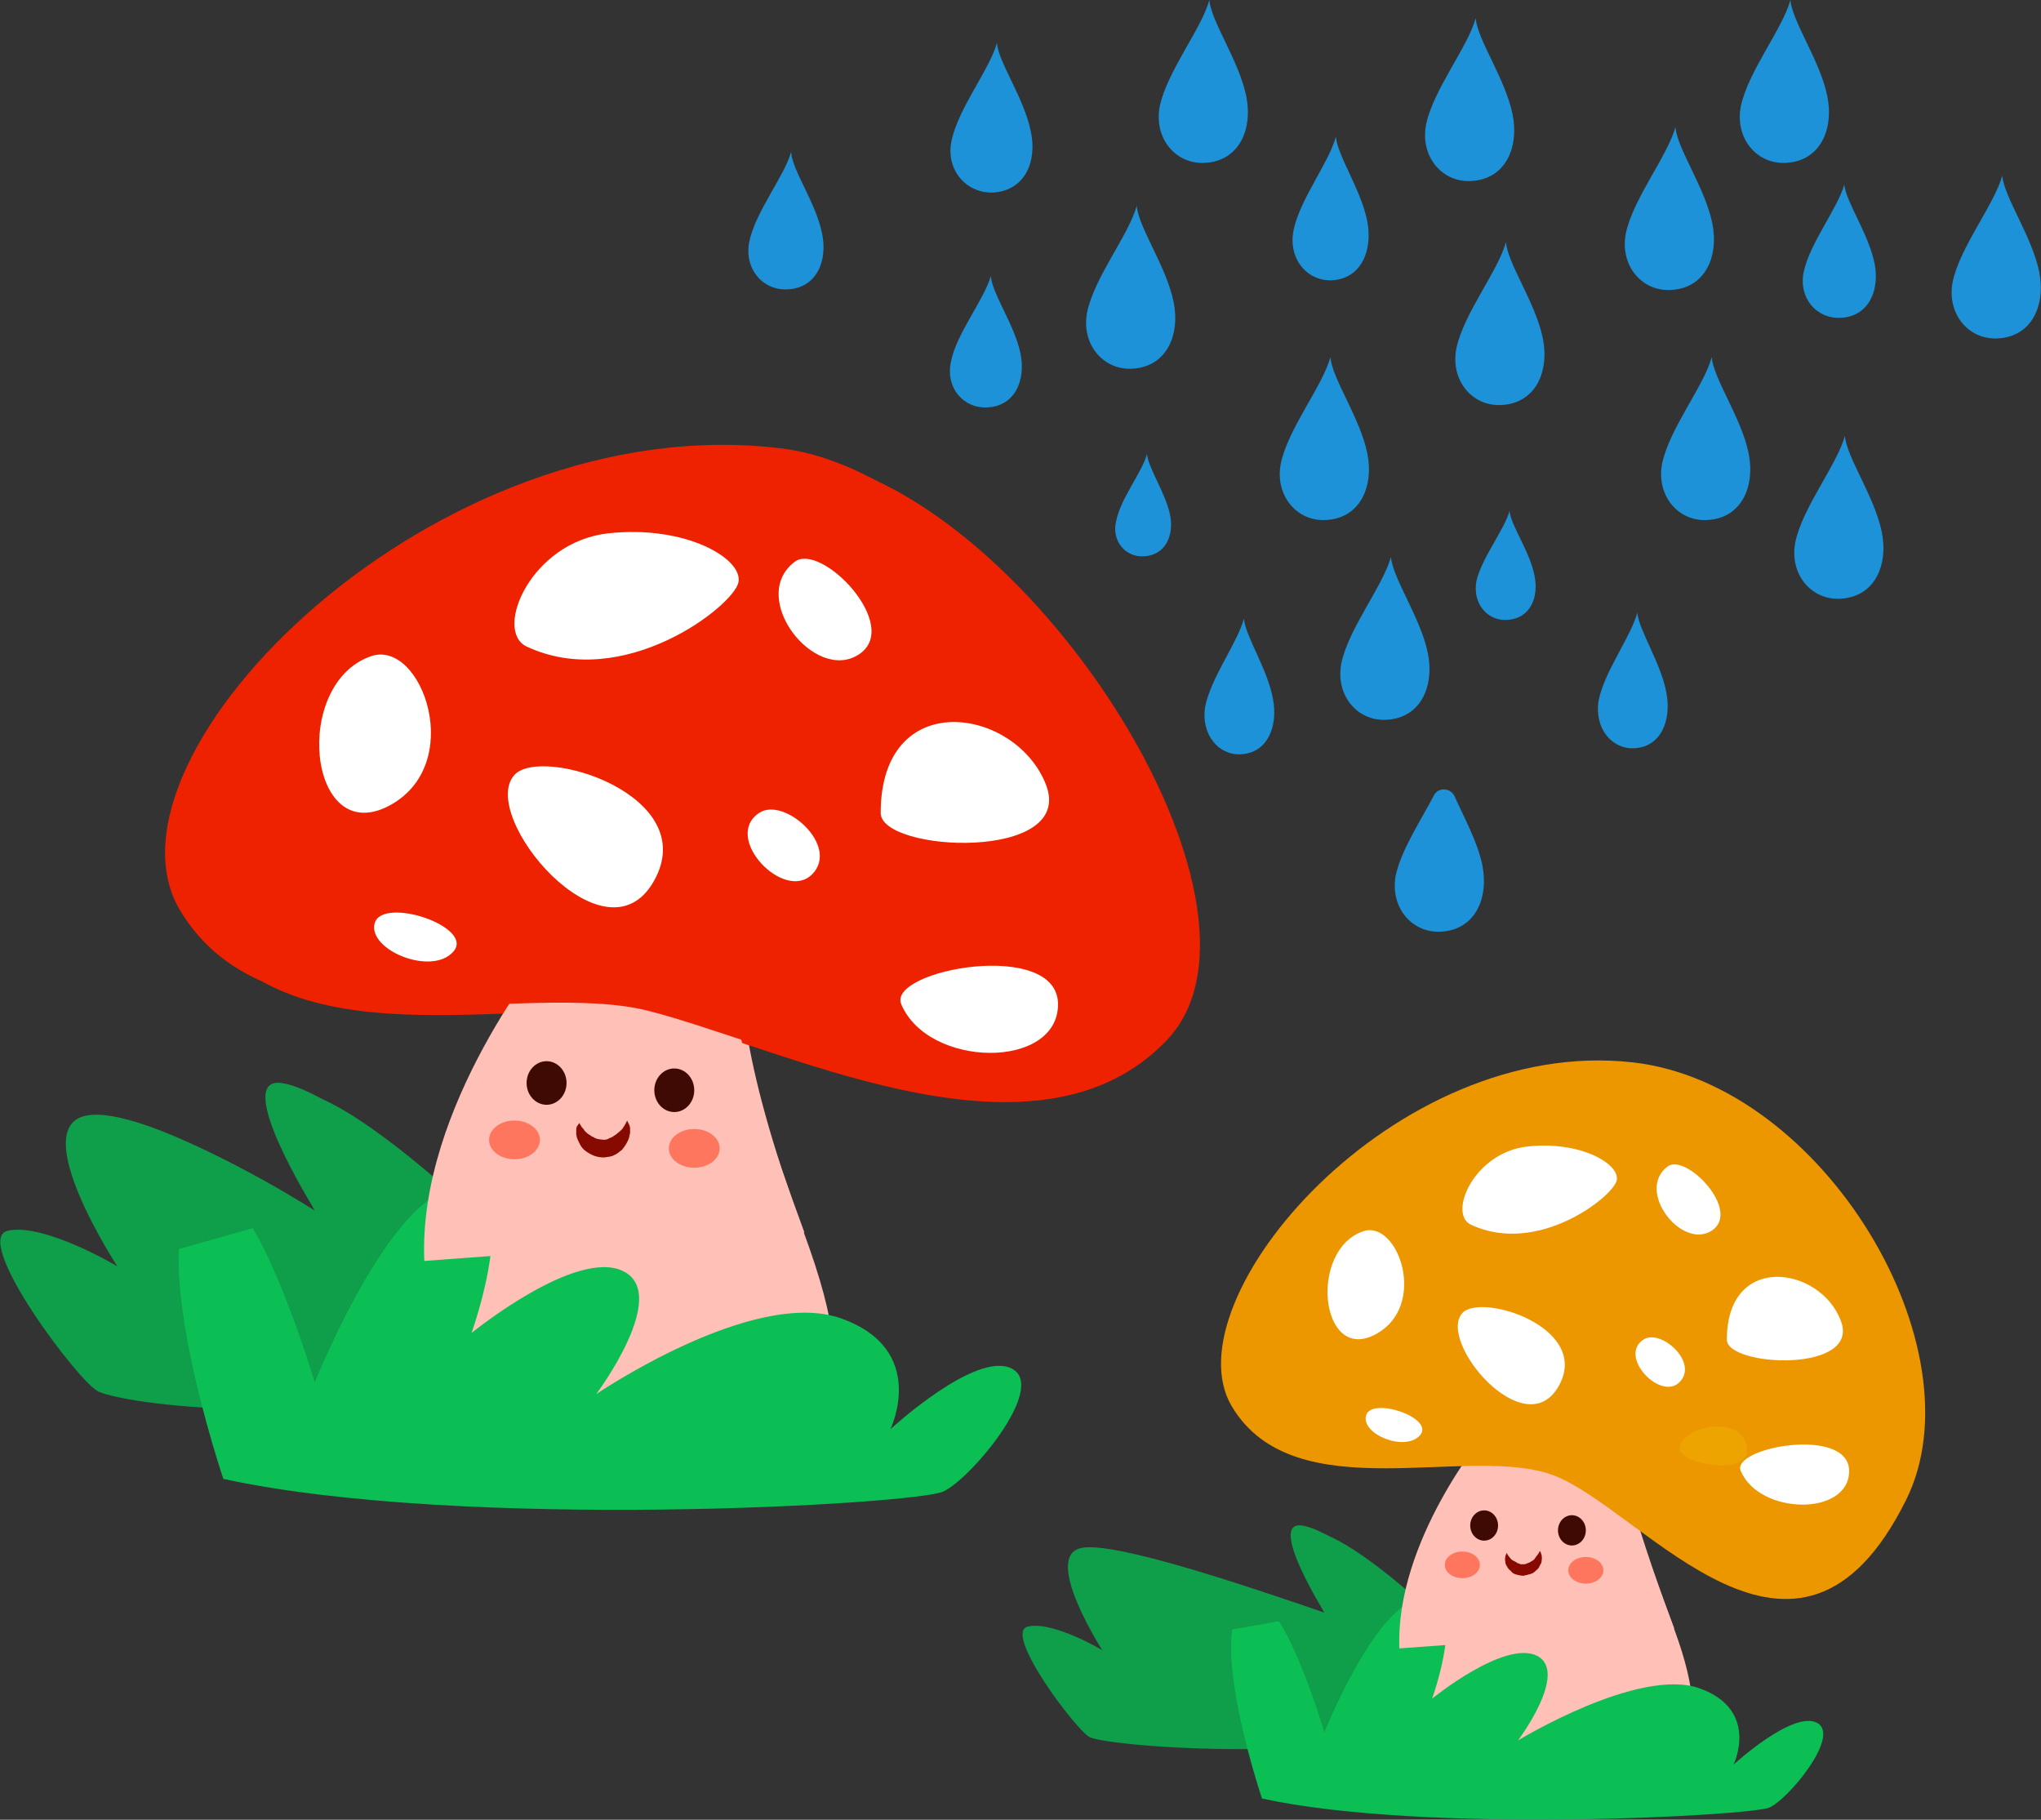 <?xml version="1.0" encoding="utf-8"?>
<!-- Generator: Adobe Illustrator 19.1.0, SVG Export Plug-In . SVG Version: 6.00 Build 0)  -->
<svg version="1.1" xmlns="http://www.w3.org/2000/svg" xmlns:xlink="http://www.w3.org/1999/xlink" x="0px" y="0px"
	 viewBox="0 0 337.2 300.6" style="enable-background:new 0 0 337.2 300.6;" xml:space="preserve">
<rect x="0" y="0" width="337.2" height="300.6" fill="#333333" stroke="none"/>
<style type="text/css">
	.st0{fill:#1E92D8;}
	.st1{fill:#0F9E4A;}
	.st2{fill:#FFC0B8;}
	.st3{fill:#EF2200;}
	.st4{fill:#0CBF55;}
	.st5{fill:#3F0A03;}
	.st6{fill:#FFFFFF;}
	.st7{fill:#870A00;}
	.st8{fill:#FF765F;}
	.st9{fill:#ED9700;}
	.st10{fill:#EDA400;}
</style>
<g id="Background">
</g>
<g id="Objects">
	<g>
		<g>
			<path class="st0" d="M189,91.9c3.6-0.2,5-3.5,4.3-6.9c-0.8-3.7-3.6-7.7-3.8-10c-0.8,3-4.4,7.4-5.1,11.1
				C183.6,89.4,186,92.1,189,91.9z"/>
			<path class="st0" d="M219.1,85.9c5.6-0.3,7.9-5.5,6.8-11c-1.2-5.9-5.8-12.3-6.1-15.9c-1.3,4.8-7,11.8-8.2,17.6
				C210.6,81.9,214.3,86.2,219.1,85.9z"/>
			<path class="st0" d="M163.1,67.3c4.6-0.2,6.4-4.5,5.5-8.9c-1-4.8-4.7-9.9-4.9-12.8c-1.1,3.9-5.7,9.5-6.6,14.2
				C156.2,64.1,159.2,67.5,163.1,67.3z"/>
			<path class="st0" d="M187.1,60.9c5.6-0.3,7.9-5.5,6.8-11c-1.2-5.9-5.8-12.3-6.1-15.9c-1.3,4.8-7,11.8-8.2,17.6
				C178.6,56.9,182.3,61.2,187.1,60.9z"/>
			<path class="st0" d="M220.1,46.3c4.8-0.3,6.7-4.9,5.8-9.7c-1-5.2-4.9-10.8-5.2-14c-1.1,4.2-6,10.4-7,15.5
				C212.8,42.8,216,46.5,220.1,46.3z"/>
			<path class="st0" d="M248.1,66.9c5.6-0.3,7.9-5.5,6.8-11c-1.2-5.9-5.8-12.3-6.1-15.9c-1.3,4.8-7,11.8-8.2,17.6
				C239.6,62.9,243.3,67.2,248.1,66.9z"/>
			<path class="st0" d="M249,102.4c3.8-0.2,5.3-3.7,4.5-7.4c-0.8-4-3.9-8.2-4.1-10.6c-0.9,3.2-4.7,7.9-5.5,11.7
				C243.3,99.8,245.8,102.6,249,102.4z"/>
			<path class="st0" d="M238.1,153.9c5.6-0.3,7.9-5.5,6.8-11c-0.8-3.9-3.1-8-4.6-11.4c-0.7-1.4-2.7-1.5-3.4-0.1
				c-2.2,4.2-5.4,9-6.3,13.2C229.6,149.9,233.3,154.2,238.1,153.9z"/>
			<path class="st0" d="M282.1,85.9c5.6-0.3,7.9-5.5,6.8-11c-1.2-5.9-5.8-12.3-6.1-15.9c-1.3,4.8-7,11.8-8.2,17.6
				C273.6,81.9,277.3,86.2,282.1,85.9z"/>
			<path class="st0" d="M199.1,26.9c5.6-0.3,7.9-5.5,6.8-11c-1.2-5.9-5.8-12.3-6.1-15.9c-1.3,4.8-7,11.8-8.2,17.6
				C190.6,22.9,194.3,27.2,199.1,26.9z"/>
			<path class="st0" d="M164.1,31.8c5.2-0.3,7.3-5.1,6.2-10.1c-1.1-5.5-5.3-11.3-5.6-14.6c-1.2,4.4-6.4,10.8-7.5,16.2
				C156.2,28.1,159.7,32,164.1,31.8z"/>
			<path class="st0" d="M130.1,47.8c4.8-0.2,6.7-4.7,5.7-9.3c-1-5-4.9-10.3-5.1-13.4c-1.1,4-5.9,9.9-6.9,14.8
				C122.9,44.4,126,48,130.1,47.8z"/>
			<path class="st0" d="M276.1,47.9c5.6-0.3,7.9-5.5,6.8-11c-1.2-5.9-5.8-12.3-6.1-15.9c-1.3,4.8-7,11.8-8.2,17.6
				C267.6,43.9,271.3,48.2,276.1,47.9z"/>
			<path class="st0" d="M243.1,29.9c5.6-0.3,7.9-5.5,6.8-11c-1.2-5.9-5.8-12.3-6.1-15.9c-1.3,4.8-7,11.8-8.2,17.6
				C234.6,25.9,238.3,30.2,243.1,29.9z"/>
			<path class="st0" d="M304.1,52.5c4.6-0.2,6.5-4.5,5.6-9c-1-4.9-4.7-10.1-5-13c-1.1,3.9-5.7,9.7-6.7,14.4
				C297.1,49.2,300.1,52.7,304.1,52.5z"/>
			<path class="st0" d="M295.1,26.9c5.6-0.3,7.9-5.5,6.8-11c-1.2-5.9-5.8-12.3-6.1-15.9c-1.3,4.8-7,11.8-8.2,17.6
				C286.6,22.9,290.3,27.2,295.1,26.9z"/>
			<path class="st0" d="M270,123.6c4.4-0.2,6.2-4.6,5.3-9.2c-0.9-4.9-4.5-10.2-4.8-13.2c-1,3.9-5.5,9.8-6.4,14.6
				C263.4,120.3,266.3,123.8,270,123.6z"/>
			<path class="st0" d="M205,124.6c4.4-0.2,6.2-4.6,5.3-9.2c-0.9-4.9-4.5-10.2-4.8-13.2c-1,3.9-5.5,9.8-6.4,14.6
				C198.4,121.3,201.3,124.8,205,124.6z"/>
			<path class="st0" d="M304.1,98.9c5.6-0.3,7.9-5.5,6.8-11c-1.2-5.9-5.8-12.3-6.1-15.9c-1.3,4.8-7,11.8-8.2,17.6
				C295.6,94.9,299.3,99.2,304.1,98.9z"/>
			<path class="st0" d="M330.1,55.9c5.6-0.3,7.9-5.5,6.8-11c-1.2-5.9-5.8-12.3-6.1-15.9c-1.3,4.8-7,11.8-8.2,17.6
				C321.6,51.9,325.3,56.2,330.1,55.9z"/>
			<path class="st0" d="M229.1,118.9c5.6-0.3,7.9-5.5,6.8-11c-1.2-5.9-5.8-12.3-6.1-15.9c-1.3,4.8-7,11.8-8.2,17.6
				C220.6,114.9,224.3,119.2,229.1,118.9z"/>
		</g>
		<g>
			<path class="st1" d="M75.1,197.5c0,0-17.3-16-25.6-17.1C41.1,179.3,52,200,52,200s-25.1-16.2-34.8-14.2c-9.8,2,2.2,23.4,2.2,23.4
				s-12-7.2-18.1-5.9c-6.1,1.4,11.9,25.3,15,26.6c5.6,2.4,42.4,6.9,67.3-5C99.6,217.2,78,202.3,75.1,197.5z"/>
			<path class="st2" d="M93.5,158.4c0,0-24.5,24.3-23.4,49.9c1.1,25.6,34,31.5,49.3,29.4c15.3-2.1,24.6-3.8,13.4-34.1
				c-11.2-30.4-10.4-41.8-10.1-45.2C123.1,155.1,93.5,158.4,93.5,158.4z"/>
			<path class="st3" d="M132.3,75.6c36.7,4.6,81.7,73.9,60.5,96.2s-61.4,2.1-82.6-3.3c-21.2-5.4-62.4,8.7-77.5-16.7
				C17.7,126.4,74.9,68.4,132.3,75.6z"/>
			<path class="st4" d="M36.9,244.3c0,0-12.8-37.8-4.7-46.8c8.1-9,19.8,30.9,19.8,30.9s12.5-31.5,23.7-32.2c11.1-0.7,2.2,24,2.2,24
				S95.2,206.1,103,210c7.8,3.9-4.5,20.3-4.5,20.3s26-17.7,40.5-12.5c14.5,5.2,8.1,18.3,8.1,18.3s14.2-13.1,20.1-10
				c5.9,3.1-7,18.4-11.4,20.3C151.3,248.5,76.5,252.9,36.9,244.3z"/>
			<ellipse class="st5" cx="114.4" cy="181.6" rx="3.3" ry="3.6"/>
			<ellipse class="st5" cx="93.3" cy="180.4" rx="3.3" ry="3.6"/>
			<path class="st6" d="M64.3,109.9c8.4-2.9,15.9,18.1,2.8,24.8C53.9,141.4,51.2,114.4,64.3,109.9z"/>
			<path class="st6" d="M90,108.3c-5.5-2.6,0.7-17.3,13.5-18.7c12.8-1.4,22.3,4.2,21.5,8.1C124.2,101.6,106,115.8,90,108.3z"/>
			<path class="st6" d="M134.3,94.3c4.4-3.3,17.8,10.6,10.6,15.3C137.6,114.4,126.5,100.2,134.3,94.3z"/>
			<path class="st6" d="M148.5,135.8c0,6.5,32.3,8.1,27.3-4.7C170.8,118.3,148.5,114.8,148.5,135.8z"/>
			<path class="st6" d="M128.4,135.8c4.1-2.8,13.4,5.4,8.8,10.1C132.6,150.6,122.3,139.9,128.4,135.8z"/>
			<path class="st3" d="M137.2,161.5c-1,4.1,17.4,7.5,16.1,0C152.1,154,138.5,156.2,137.2,161.5z"/>
			<path class="st6" d="M64.9,154c1.3-4.5,16.6,0.6,13,4.7S63.7,158.4,64.9,154z"/>
			<path class="st6" d="M88,129.5c4.5-4.9,31.1,3.4,23,17.6S81.9,136.2,88,129.5z"/>
			<path class="st6" d="M151.8,167.4c-2.4-5.7,25.9-10.9,25.9,0C177.8,178.2,156.4,178,151.8,167.4z"/>
			<g>
				<g>
					<g>
						<g>
							<path class="st7" d="M98.7,187c0,0,0.1,0.2,0.3,0.5c0.1,0.2,0.2,0.3,0.4,0.5c0.1,0.1,0.1,0.2,0.2,0.3
								c0.1,0.1,0.2,0.2,0.3,0.3c0.2,0.2,0.4,0.3,0.7,0.5c0.2,0.2,0.5,0.2,0.7,0.4c0.3,0.1,0.5,0.2,0.8,0.2c0.3,0.1,0.5,0,0.7,0.1
								c0.2-0.1,0.5,0,0.7-0.2c0.2-0.1,0.5-0.2,0.7-0.3c0.2-0.2,0.5-0.3,0.7-0.5c0.2-0.2,0.4-0.3,0.6-0.5c0.1-0.1,0.2-0.2,0.3-0.3
								c0.1-0.1,0.1-0.2,0.2-0.3c0.1-0.2,0.3-0.4,0.3-0.5c0.2-0.3,0.3-0.6,0.3-0.6s0.1,0.2,0.3,0.6c0.1,0.2,0.2,0.4,0.2,0.8
								c0,0.2,0,0.3,0,0.5c0,0.2,0,0.3-0.1,0.5c0,0.4-0.2,0.8-0.4,1.2c-0.2,0.4-0.5,0.8-0.8,1.2c-0.4,0.3-0.8,0.7-1.3,0.9
								c-0.5,0.3-1.1,0.3-1.7,0.4c-0.6,0-1.2-0.1-1.7-0.3c-0.5-0.2-1-0.5-1.4-0.8c-0.4-0.3-0.7-0.7-0.9-1.1
								c-0.2-0.4-0.4-0.8-0.5-1.1c0-0.2-0.1-0.4-0.1-0.5c0-0.2,0-0.3,0-0.5c0-0.3,0-0.6,0.1-0.8C98.6,187.2,98.7,187,98.7,187z"/>
						</g>
					</g>
				</g>
			</g>
			<ellipse class="st8" cx="117.7" cy="191.2" rx="4.2" ry="3.2"/>
			<ellipse class="st8" cx="88" cy="189.8" rx="4.2" ry="3.2"/>
			<path class="st1" d="M52,200c0,0-28.1-17.7-37.8-15.7c-9.8,2,5.2,24.9,5.2,24.9"/>
			<path class="st1" d="M75.1,197.5c0,0-20.3-17.5-28.6-18.6s5.5,21,5.5,21"/>
			<path class="st2" d="M132.9,203.6c-11.2-30.4-13.4-43.3-13.1-46.7c0.3-3.3-29.3,0-29.3,0S69,182.7,70.1,208.3"/>
			<path class="st3" d="M129.3,74.1c36.7,4.6,81.7,73.9,60.5,96.2s-61.4,2.1-82.6-3.3c-21.2-5.4-62.4,8.7-77.5-16.7
				C14.7,124.9,71.9,66.9,129.3,74.1z"/>
			<ellipse class="st5" cx="111.4" cy="180.1" rx="3.3" ry="3.6"/>
			<ellipse class="st5" cx="90.3" cy="178.9" rx="3.3" ry="3.6"/>
			<path class="st6" d="M61.3,108.4c8.4-2.9,15.9,18.1,2.8,24.8C50.9,139.9,48.2,112.9,61.3,108.4z"/>
			<path class="st6" d="M87,106.8c-5.5-2.6,0.7-17.3,13.5-18.7c12.8-1.4,22.3,4.2,21.5,8.1C121.2,100.1,103,114.3,87,106.8z"/>
			<path class="st6" d="M131.3,92.8c4.4-3.3,17.8,10.6,10.6,15.3C134.6,112.9,123.5,98.7,131.3,92.8z"/>
			<path class="st6" d="M145.5,134.3c0,6.5,32.3,8.1,27.3-4.7C167.8,116.8,145.5,113.3,145.5,134.3z"/>
			<path class="st6" d="M125.4,134.3c4.1-2.8,13.4,5.4,8.8,10.1C129.6,149.1,119.3,138.4,125.4,134.3z"/>
			<path class="st3" d="M134.2,160c-1,4.1,17.4,7.5,16.1,0C149.1,152.5,135.5,154.7,134.2,160z"/>
			<path class="st6" d="M61.9,152.5c1.3-4.5,16.6,0.6,13,4.7S60.7,156.9,61.9,152.5z"/>
			<path class="st6" d="M85,128c4.5-4.9,31.1,3.4,23,17.6S78.9,134.7,85,128z"/>
			<path class="st6" d="M148.9,165.9c-2.4-5.7,25.9-10.9,25.9,0C174.8,176.7,153.4,176.5,148.9,165.9z"/>
			<g>
				<g>
					<g>
						<g>
							<path class="st7" d="M95.7,185.5c0,0,0.1,0.2,0.3,0.5c0.1,0.2,0.2,0.3,0.4,0.5c0.1,0.1,0.1,0.2,0.2,0.3
								c0.1,0.1,0.2,0.2,0.3,0.3c0.2,0.2,0.4,0.3,0.7,0.5c0.2,0.2,0.5,0.2,0.7,0.4c0.3,0.1,0.5,0.2,0.8,0.2c0.3,0.1,0.5,0,0.7,0.1
								c0.2-0.1,0.5,0,0.7-0.2c0.2-0.1,0.5-0.2,0.7-0.3c0.2-0.2,0.5-0.3,0.7-0.5c0.2-0.2,0.4-0.3,0.6-0.5c0.1-0.1,0.2-0.2,0.3-0.3
								c0.1-0.1,0.1-0.2,0.2-0.3c0.1-0.2,0.3-0.4,0.3-0.5c0.2-0.3,0.3-0.6,0.3-0.6s0.1,0.2,0.3,0.6c0.1,0.2,0.2,0.4,0.2,0.8
								c0,0.2,0,0.3,0,0.5c0,0.2,0,0.3-0.1,0.5c0,0.4-0.2,0.8-0.4,1.2c-0.2,0.4-0.5,0.8-0.8,1.2c-0.4,0.3-0.8,0.7-1.3,0.9
								c-0.5,0.3-1.1,0.3-1.7,0.4c-0.6,0-1.2-0.1-1.7-0.3c-0.5-0.2-1-0.5-1.4-0.8c-0.4-0.3-0.7-0.7-0.9-1.1
								c-0.2-0.4-0.4-0.8-0.5-1.1c0-0.2-0.1-0.4-0.1-0.5c0-0.2,0-0.3,0-0.5c0-0.3,0-0.6,0.1-0.8C95.6,185.7,95.7,185.5,95.7,185.5z"
								/>
						</g>
					</g>
				</g>
			</g>
			<ellipse class="st8" cx="114.7" cy="189.7" rx="4.2" ry="3.2"/>
			<ellipse class="st8" cx="85" cy="188.3" rx="4.2" ry="3.2"/>
		</g>
		<g>
			<path class="st1" d="M234.8,264.8c0,0-11.9-11-17.7-11.8c-5.8-0.8,1.7,13.4,1.7,13.4s-31.3-11.1-38-9.8
				c-6.7,1.3,1.5,16.1,1.5,16.1s-8.3-5-12.5-4c-4.2,1,8.2,17.4,10.3,18.3c3.8,1.6,43.2,4.7,60.4-3.4
				C251.6,278.4,236.7,268.1,234.8,264.8z"/>
			<path class="st2" d="M247.4,237.9c0,0-16.9,16.7-16.1,34.4c0.8,17.7,23.4,21.7,34,20.3c10.6-1.4,19-2.6,11.3-23.5
				c-7.7-20.9-9.2-28.8-9-31.1C267.8,235.6,247.4,237.9,247.4,237.9z"/>
			<path class="st4" d="M208.5,297.1c0,0-8.8-26-3.3-32.2c5.6-6.2,13.6,21.3,13.6,21.3s8.6-21.7,16.3-22.2
				c7.7-0.5,1.5,16.6,1.5,16.6s11.9-9.7,17.3-7.1c5.4,2.7-3.1,14-3.1,14s20-12.2,30-8.6s5.6,12.6,5.6,12.6s9.8-9,13.8-6.9
				c4,2.1-4.8,12.7-7.9,14C289.3,299.9,235.7,303,208.5,297.1z"/>
			<ellipse class="st5" cx="261.8" cy="253.8" rx="2.3" ry="2.5"/>
			<ellipse class="st5" cx="247.3" cy="253" rx="2.3" ry="2.5"/>
			<path class="st6" d="M227.3,204.5c5.8-2,10.9,12.5,1.9,17.1C220.2,226.2,218.3,207.5,227.3,204.5z"/>
			<path class="st6" d="M245,203.3c-3.8-1.8,0.5-11.9,9.3-12.9s15.4,2.9,14.8,5.6C268.6,198.7,256.1,208.5,245,203.3z"/>
			<path class="st6" d="M277.6,193.7c3-2.3,12.3,7.3,7.3,10.6C279.9,207.5,272.2,197.8,277.6,193.7z"/>
			<path class="st6" d="M287.4,222.3c0,4.5,22.3,5.6,18.8-3.2C302.8,210.2,287.4,207.9,287.4,222.3z"/>
			<path class="st6" d="M273.6,222.3c2.8-1.9,9.2,3.7,6,7C276.4,232.5,269.3,225.1,273.6,222.3z"/>
			<path class="st3" d="M279.6,240c-0.7,2.8,12,5.2,11.1,0C289.9,234.8,280.5,236.4,279.6,240z"/>
			<path class="st6" d="M227.7,234.8c0.9-3.1,11.4,0.4,8.9,3.3C234.2,241,226.9,237.9,227.7,234.8z"/>
			<path class="st6" d="M243.6,217.9c3.1-3.4,21.4,2.4,15.9,12.1C254,239.8,239.5,222.6,243.6,217.9z"/>
			<path class="st6" d="M289.7,244c-1.7-3.9,17.9-7.5,17.9,0C307.6,251.5,292.8,251.4,289.7,244z"/>
			<g>
				<g>
					<g>
						<g>
							<path class="st7" d="M251,257.6c0,0,0.3,0.6,0.8,1.1c0.1,0.1,0.3,0.2,0.5,0.3c0.2,0.1,0.4,0.2,0.5,0.3
								c0.2,0.1,0.4,0.1,0.5,0.2c0.2,0,0.3,0,0.5,0c0.2,0,0.3,0,0.5-0.1c0.2-0.1,0.3-0.1,0.5-0.2c0.2-0.1,0.3-0.2,0.5-0.3
								c0.2-0.1,0.3-0.2,0.4-0.4c0.2-0.3,0.4-0.5,0.6-0.8c0.1-0.2,0.2-0.4,0.2-0.4s0.1,0.1,0.2,0.4c0.1,0.3,0.2,0.7,0.1,1.2
								c0,0.3-0.1,0.5-0.3,0.8c-0.1,0.3-0.3,0.6-0.6,0.8c-0.2,0.2-0.5,0.5-0.9,0.6c-0.4,0.1-0.7,0.2-1.2,0.3c-0.4,0-0.8-0.1-1.2-0.2
								c-0.4-0.1-0.7-0.3-0.9-0.6c-0.3-0.2-0.5-0.5-0.6-0.7c-0.2-0.3-0.3-0.5-0.3-0.8C250.6,258.1,251,257.5,251,257.6z"/>
						</g>
					</g>
				</g>
			</g>
			<ellipse class="st8" cx="264.1" cy="260.5" rx="2.9" ry="2.2"/>
			<ellipse class="st8" cx="243.6" cy="259.5" rx="2.9" ry="2.2"/>
			<path class="st1" d="M218.8,266.5c0,0-33.4-12.2-40.1-10.8c-6.7,1.3,3.6,17.2,3.6,17.2"/>
			<path class="st1" d="M234.8,264.8c0,0-14-12-19.7-12.8c-5.8-0.8,3.8,14.5,3.8,14.5"/>
			<path class="st2" d="M276.6,269c-7.7-20.9-11.3-29.8-11.1-32.1c0.2-2.3-20.2,0-20.2,0s-14.8,17.7-14.1,35.4"/>
			<path class="st9" d="M269.8,175.5c31.6,3.6,57.5,47.4,45.1,72.3c-18,36.2-43.2,1.8-58-4c-14-5.5-43,6-53.4-11.5
				C193.1,214.8,230.2,171,269.8,175.5z"/>
			<ellipse class="st5" cx="259.7" cy="252.8" rx="2.3" ry="2.5"/>
			<ellipse class="st5" cx="245.2" cy="252" rx="2.3" ry="2.5"/>
			<path class="st6" d="M225.2,203.4c5.8-2,10.9,12.5,1.9,17.1C218.1,225.1,216.2,206.5,225.2,203.4z"/>
			<path class="st6" d="M243,202.3c-3.8-1.8,0.5-11.9,9.3-12.9c8.8-1,15.4,2.9,14.8,5.6C266.5,197.7,254,207.5,243,202.3z"/>
			<path class="st6" d="M275.5,192.7c3-2.3,12.3,7.3,7.3,10.6C277.8,206.5,270.2,196.7,275.5,192.7z"/>
			<path class="st6" d="M285.3,221.3c0,4.5,22.3,5.6,18.8-3.2C300.7,209.2,285.3,206.8,285.3,221.3z"/>
			<path class="st6" d="M271.5,221.3c2.8-1.9,9.2,3.7,6,7C274.4,231.5,267.3,224.1,271.5,221.3z"/>
			<path class="st10" d="M277.5,239c-0.7,2.8,12,5.2,11.1,0C287.8,233.8,278.4,235.3,277.5,239z"/>
			<path class="st6" d="M225.7,233.8c0.9-3.1,11.4,0.4,8.9,3.3C232.1,239.9,224.8,236.9,225.7,233.8z"/>
			<path class="st6" d="M241.6,216.9c3.1-3.4,21.4,2.4,15.9,12.1C251.9,238.8,237.4,221.6,241.6,216.9z"/>
			<path class="st6" d="M287.6,243c-1.7-3.9,17.9-7.5,17.9,0C305.5,250.5,290.7,250.3,287.6,243z"/>
			<g>
				<g>
					<g>
						<g>
							<path class="st7" d="M248.9,256.5c0,0,0.3,0.6,0.8,1.1c0.1,0.1,0.3,0.2,0.5,0.3c0.2,0.1,0.4,0.2,0.5,0.3
								c0.2,0.1,0.4,0.1,0.5,0.2c0.2,0,0.3,0,0.5,0c0.2,0,0.3,0,0.5-0.1c0.2-0.1,0.3-0.1,0.5-0.2c0.2-0.1,0.3-0.2,0.5-0.3
								c0.2-0.1,0.3-0.2,0.4-0.4c0.2-0.3,0.4-0.5,0.6-0.8c0.1-0.2,0.2-0.4,0.2-0.4s0.1,0.1,0.2,0.4c0.1,0.3,0.2,0.7,0.1,1.2
								c0,0.3-0.1,0.5-0.3,0.8c-0.1,0.3-0.3,0.6-0.6,0.8c-0.2,0.2-0.5,0.5-0.9,0.6c-0.4,0.1-0.7,0.2-1.2,0.3c-0.4,0-0.8-0.1-1.2-0.2
								c-0.4-0.1-0.7-0.3-0.9-0.6c-0.3-0.2-0.5-0.5-0.6-0.7c-0.2-0.3-0.3-0.5-0.3-0.8C248.5,257.1,249,256.5,248.9,256.5z"/>
						</g>
					</g>
				</g>
			</g>
			<ellipse class="st8" cx="262" cy="259.4" rx="2.9" ry="2.2"/>
			<ellipse class="st8" cx="241.6" cy="258.5" rx="2.9" ry="2.2"/>
		</g>
	</g>
</g>
</svg>
